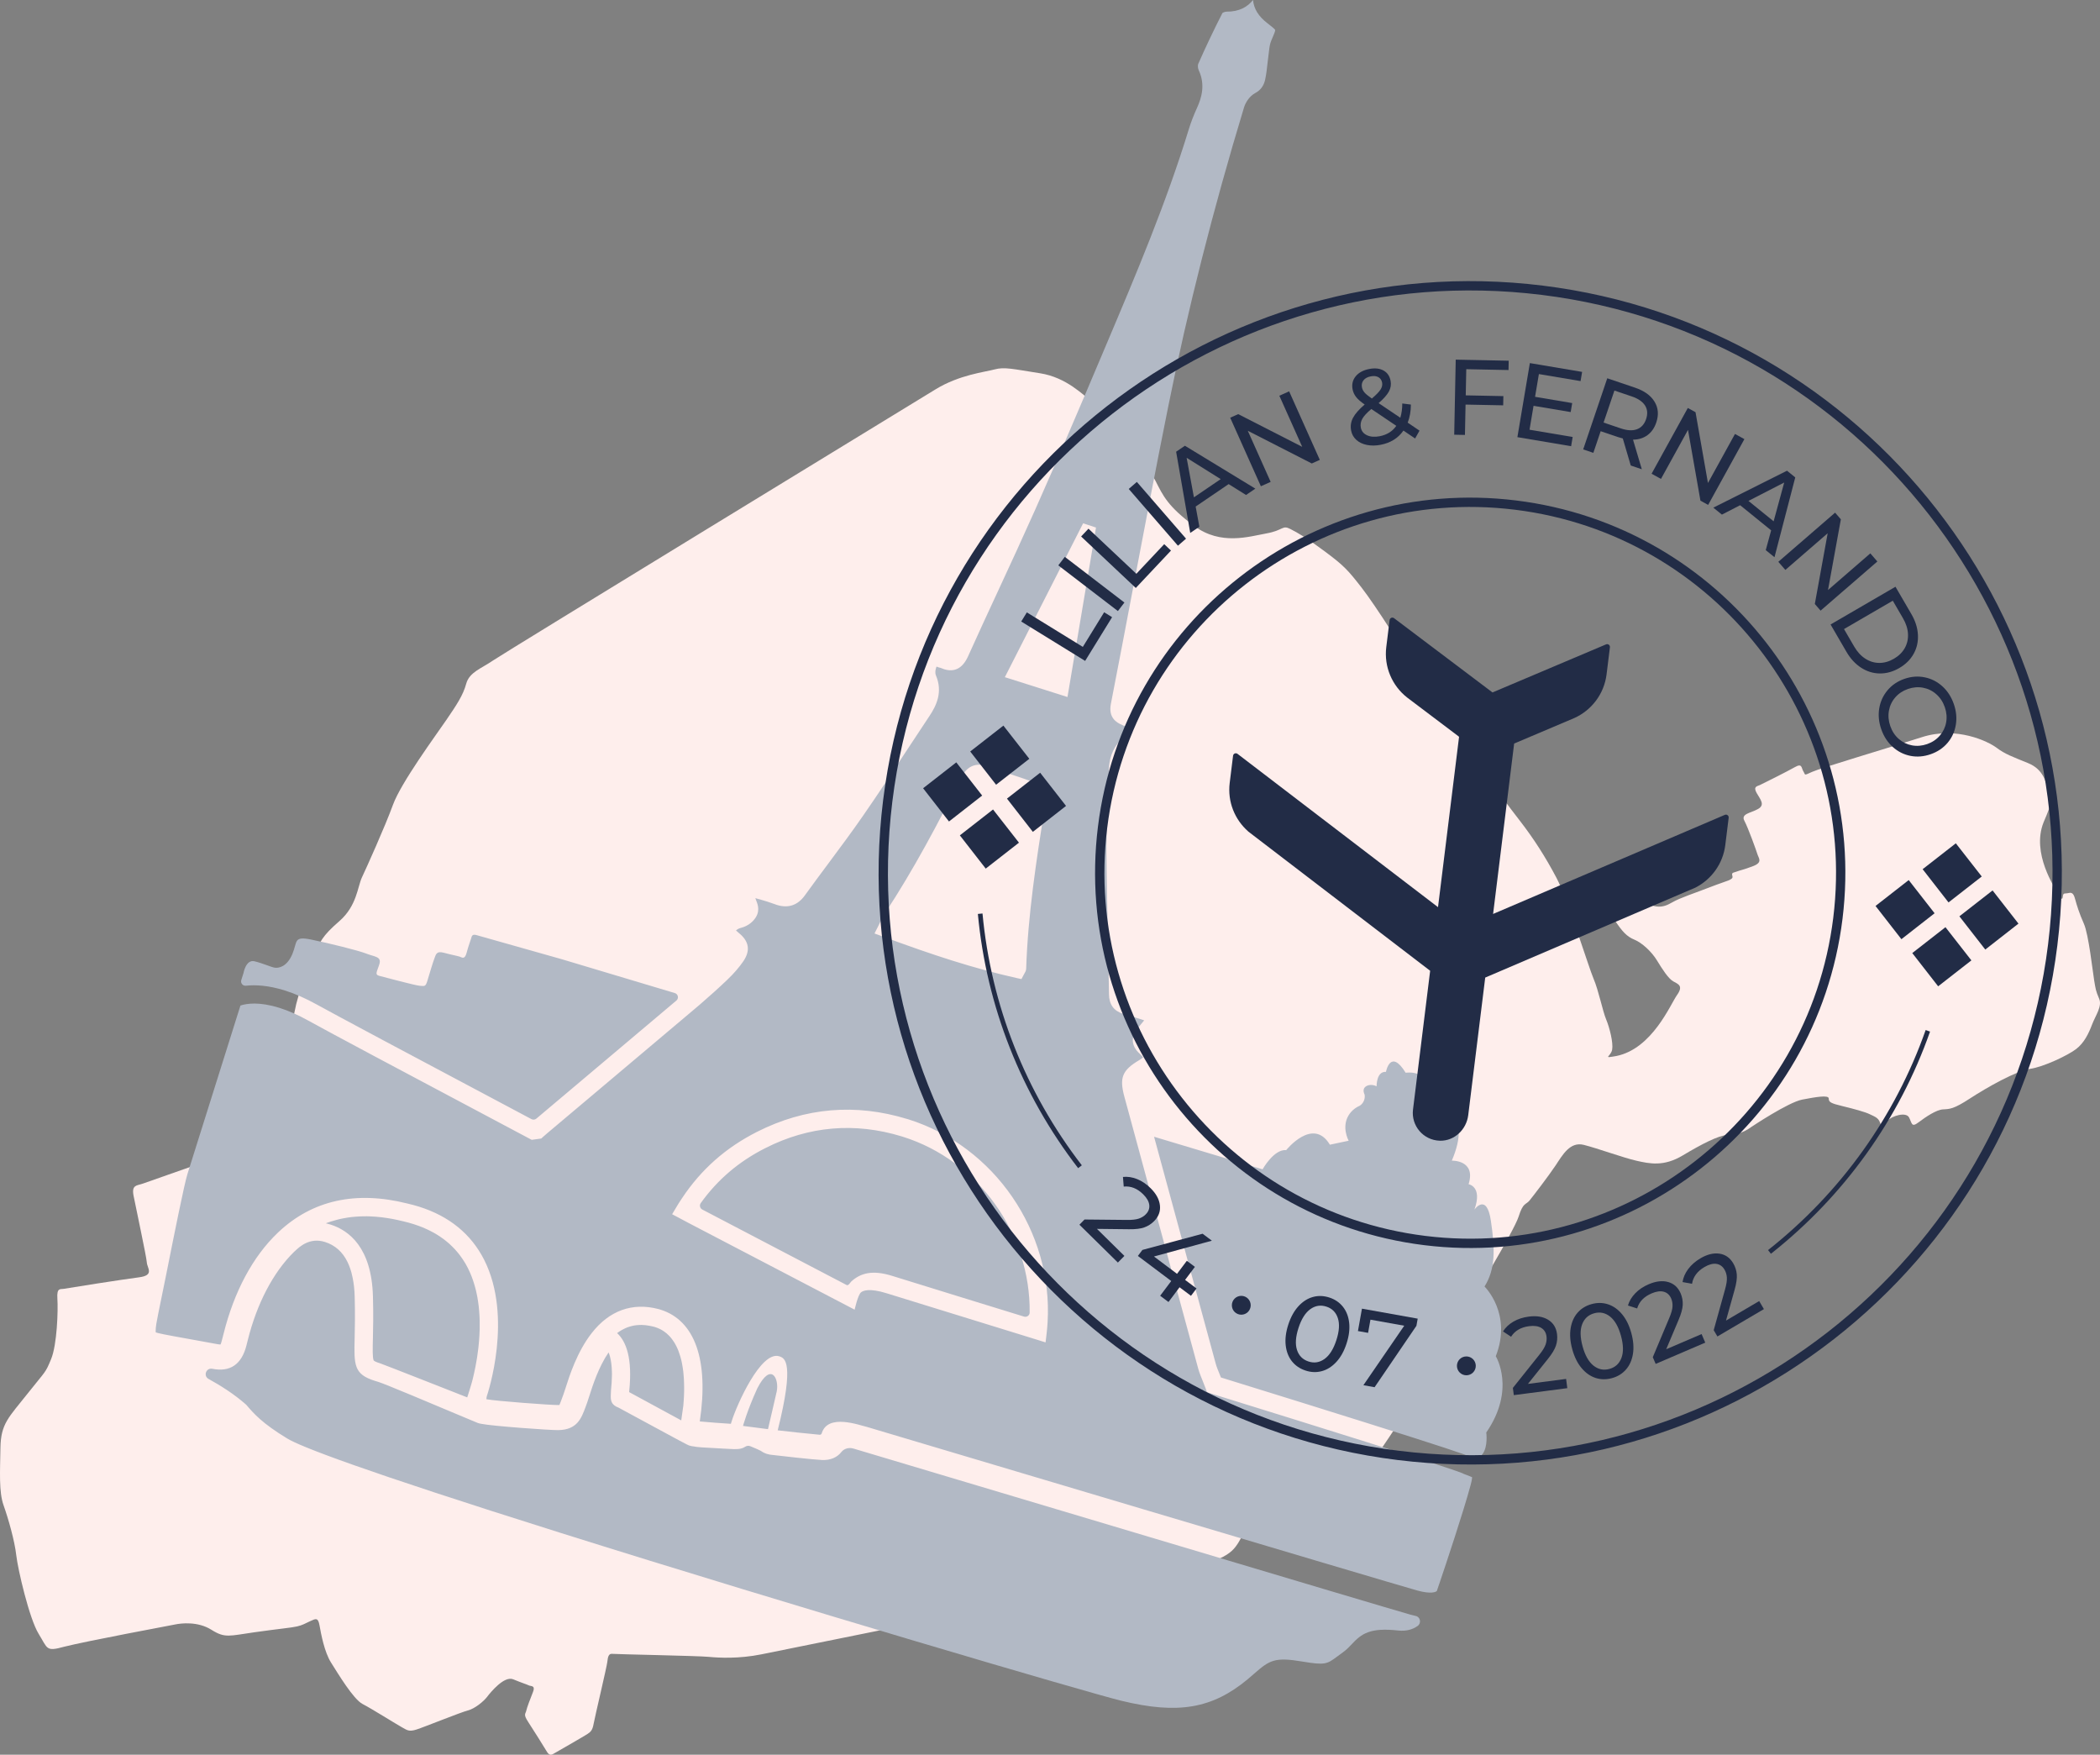 <?xml version="1.0" encoding="UTF-8"?><svg xmlns="http://www.w3.org/2000/svg" viewBox="0 0 1920 1604.12"><rect x="0" y="0" width="1920" height="1604.12" fill="#808080" stroke="none"/><defs><style>.d{fill:#feeeec;}.e{fill:#b2b9c5;}.f{fill:#222c46;}</style></defs><g id="a"/><g id="b"><g id="c"><g><path class="d" d="M1134.98,1405.27c4.1-7.74,9.46-14.86,12.4-21.49,2.94-6.63,5.35-13.4,19.28-11.05,13.93,2.35,20.9,8.24,37.52-.39,16.62-8.63,37.36-18.71,49.38-34.59,12.02-15.88,68.05-102.36,71.77-107.64,3.72-5.28,7.29-10.02,7.81-16.16,.52-6.14,2.26-9.38,6.6-15.92,4.34-6.53,44.59-72.74,48.73-85.9,4.14-13.16,6.56-10.5,9.99-14.71,3.43-4.21,17.57-22.65,23.85-32.09,6.27-9.44,13.08-21.87,25.65-18.75,12.58,3.13,36.48,11.9,48.33,14.54,11.85,2.64,24.77,5.58,42.16-4.84,17.4-10.42,32.33-18.08,40.5-18.72,8.17-.64,14.07-1.32,22.62-7.57,0,0,33.45-22.36,46.17-24.79,12.72-2.43,24.24-4.4,24.25-1,0,3.4,2.05,4.42,12.5,6.95,10.45,2.53,20.82,5.34,24.91,7.38,4.09,2.04,7.83,3.05,9.41,7.5,1.58,4.45,2.36,3.27,6.73-1.42,4.37-4.69,17.11-8.35,19.87-3.12,2.76,5.23,2.05,9.53,8.67,4.52,6.62-5.01,16.27-11.52,22.4-11.86,6.13-.35,9.64-.17,24.68-10.01,15.04-9.84,42.62-25.4,54.82-27.04,12.2-1.64,34.76-12.38,42.19-18.1,7.43-5.72,11.4-14.08,14.61-22.49,3.21-8.41,9.46-16.61,6.41-23.63-3.05-7.01-3.26-9.08-4.55-16.86-1.29-7.78-5.03-41.89-9.36-51.57-4.33-9.68-6.67-17.59-7.75-21.59-1.08-4-2.13-7.54-5.95-6.56-3.82,.97-5.24-.65-5.57,3.44-.34,4.09-2.98,.74-4.93-3.5-1.94-4.24-24.08-36.08-12.65-64.53,8.09-18.99,7.52-19.15,4.76-27.79-2.76-8.64-4.37-20.37-18.99-26.34-14.62-5.98-20.98-8.17-28.69-13.97-7.71-5.8-36.5-19.96-68.35-9.73-31.85,10.23-92.21,28.03-100.33,31.71-8.11,3.68-5.89,2.89-7.96-.3-2.07-3.19-.93-7.99-7.89-4-6.96,3.99-29.67,15.3-31.98,16.38-2.3,1.08-6.36,1.21-2.9,7.26,3.46,6.04,7.9,10.8,1.3,14.58-6.59,3.78-16.02,4.31-12.53,10.83,3.49,6.52,10.8,26.9,11.95,30.62,1.16,3.72,4.96,7.38-4.02,10.82-8.98,3.44-12.17,3.81-15.13,5.02-2.96,1.21-4.79,.56-3.74,4.09,1.05,3.53-4.97,4.07-19.68,9.82-14.71,5.75-27.72,9.8-35.41,14.21-7.69,4.41-17.66,9.25-39.09-11.08-7.89-7.04-7.37-4.07-9.76,2.63-2.38,6.7-9.71,15.65-3.29,25.3,6.43,9.66,10.61,14.37,17.57,17.21,6.96,2.83,15.71,10.86,20.67,18.99,4.96,8.13,10.39,16.58,14.8,19.09,4.41,2.51,9.67,3.94,3.59,12.47-6.08,8.53-22.56,49.1-55.47,55.81-13.46,2.38-5.04,.52-3.9-5.77,1.14-6.29-2.29-20.03-5.49-27.69-3.2-7.65-6.93-26.57-11.44-37.03-4.51-10.46-23.73-72.97-33.94-92.32-10.2-19.35-20.94-36.02-33.5-52.25-12.56-16.22-17.07-22.53-25.86-35.28-8.79-12.75-52.61-72.13-65.3-94.8s-41.15-67.14-53.45-82.91c-12.3-15.78-15.88-19.95-33.45-33.01-17.56-13.06-24.11-16.72-31.71-20.66-7.6-3.95-6.16,1.16-22.01,4.02-15.85,2.86-41.65,11.12-65.83-6.74-24.17-17.87-28.65-27.75-35.4-41.08-6.75-13.33-30.9-38.91-37.8-46.82-6.9-7.9-5.11-6.85-5.4-9.95-.29-3.09-4.96-8.13-13.87-14.88-8.91-6.75-24.24-23.16-48.66-26.96-24.41-3.8-32.49-5.99-41.45-3.52-8.96,2.47-32.22,4.83-54.15,18.29-21.93,13.46-395.3,241.38-405.05,248.16-9.75,6.78-21.08,10.3-23.93,20.83-2.86,10.53-8.59,19.15-18.27,33.3-9.68,14.15-41.34,57.19-48.71,77.43-7.38,20.24-24.36,57.84-28.37,66.36-4.01,8.52-4.62,26.07-20.65,40-16.03,13.93-17.71,18.75-23.18,31.97-5.47,13.22-14.13,31.22-17.83,51.13-3.71,19.91-11.44,35.91-3.47,54.46,7.97,18.56,14.01,31.69,12.84,35.33-1.18,3.64,2.19,14.16-24.92,23.77-27.11,9.61-117.7,41.37-123.12,43.29-5.42,1.92-10.43,.94-8.47,11.08,1.96,10.14,11.81,55.78,12.11,60.95,.29,5.17,7.35,11.79-7.29,13.66-14.64,1.87-65.23,9.81-68.42,10.46-3.19,.64-6.77-1.46-6.05,9.1,.72,10.56-.27,41.95-5.74,55.17-5.47,13.22-4.39,9.93-21.59,31.64-17.2,21.72-24.37,27.31-24.73,49.45-.35,22.14-1.51,40.3,2.88,52.61,4.39,12.31,10.16,32.72,11.58,45.54,1.42,12.82,11.94,58.08,20.45,71.88,8.5,13.8,6.47,16.45,23.37,11.81,20.44-5.19,97.06-19.46,101.84-20.42,4.78-.96,20.22-2.99,32.77,4.93,12.55,7.93,16.21,5.53,39.53,2.25,23.32-3.28,33.53-4.09,38.76-5.31,5.23-1.22,6.89-2.47,12.05-4.83,5.17-2.37,7.17-3.52,8.52,4.01,1.35,7.53,4.37,24.18,10.57,33.96,6.2,9.79,20.33,33.41,28.76,37.77,8.43,4.36,31.13,18.62,35.89,21.23,4.76,2.61,6.35,4.36,13.37,2.12,7.02-2.24,40.47-15.78,46.94-17.42,6.47-1.64,14.51-8.31,17.72-12.53,3.22-4.22,15.61-19.32,23.75-15.98,8.14,3.34,12.83,4.8,14.49,5.63,1.66,.83,6.09-.23,3.68,5.9-2.42,6.13-5.53,14.14-6.17,17.17-.63,3.03-2.93,3.16,1.74,10.27,4.67,7.11,15.18,23.91,16.59,26.36,1.41,2.45,3.04,4.78,6.16,2.99,3.12-1.79,28.56-16.37,31.56-18.39,3-2.01,4.53-3.48,5.57-9.42,1.05-5.94,11.93-51.6,12.47-56.36,.54-4.75,1.17-7.79,4.65-7.41,3.48,.38,78.1,1.78,87.83,2.73,9.73,.94,27.76,1.88,48.49-2.3,20.73-4.17,305.94-62.09,311.33-62.52,5.39-.42,7.78-2.98,8.07,2.19,1.32,9.03,.97,13.08,7.16,10.42,6.19-2.66,60.51-32.01,74.61-33.28,14.1-1.26,23.67-6.8,28.78-11.34,5.11-4.53,8.8-12.56,8.8-12.56Z"/><path class="e" d="M433.47,1255.22c-.42,1.88-.82,3.59-1.19,5.17,.37-1.59,.73-3.31,1.19-5.17Zm184.96-340.57c-29.53,24.97-59.07,49.85-88.62,74.72l-39.42,33.22c-1.25,1.05-3.05,1.23-4.47,.47-114.28-60.64-180.28-95.87-196.2-104.72-10.05-5.56-19.82-9.91-29.17-12.85-15.35-4.83-27.3-5.31-35.76-4.39-2.84,.29-5.05-2.42-4.19-5.16l2.04-6.48s2.16-12.56,10.01-10.7c7.85,1.86,15.17,5.38,18.65,5.87,3.48,.48,11.07-.76,15.98-12.45,4.88-11.75,.97-16.56,17.4-13.23,16.42,3.37,42.7,9.85,50.21,12.78,7.5,2.97,13.95,2.6,12.05,9.34-1.94,6.73-4.8,9.85-.18,11,4.66,1.16,33.16,8.9,37.33,9.12,4.13,.21,5,1.05,6.77-4.99,1.82-6.07,5-16.73,6.27-19.92,1.32-3.21,1.5-7.26,8.62-5.33,7.13,1.94,11.98,2.76,14.36,3.51,2.35,.74,4.72,3.19,6.54-3.58,1.82-6.77,3.43-10.76,4.03-12.8,.63-1.99,.76-4.35,4.76-3.31,3.99,1.08,74.45,21.02,78.01,22.05,.93,.25,42.22,12.63,103.55,31,2.99,.9,3.83,4.79,1.43,6.83Zm317.8,288.92c-22.82-7.05-43.69-13.48-61.42-18.93-30.43-9.4-51.82-16-58.82-18.2-18.37-5.78-29.04-2.63-37.52,4.88-.96,.83-2.7,4.29-4.35,3.42l-132.03-69.04c-2.14-1.11-2.81-3.86-1.44-5.83,15.43-21.54,34.88-38.1,59.09-50.32,39.88-20.23,81.9-23.79,124.87-10.66l.95,.3c69.26,21.79,116.66,88.92,115.85,160.68,0,2.66-2.64,4.5-5.18,3.7Zm422.64,105.98c27.32-39.6,8.7-69.75,8.7-69.75,15.28-38.98-10.28-63.71-10.28-63.71,10.05-16.11,9.67-33.93,5.82-60.04-3.84-26.12-15.06-10.33-15.06-10.33,7.64-21.1-5.34-23.18-5.34-23.18,7.02-22.31-15.34-21.52-15.34-21.52,19-44.41-10.64-48.53-10.64-48.53-.27-11.93-13.96-9.81-13.96-9.81,6.77-25.97-17.59-22.01-17.59-22.01-13.98-22.66-18.01-.82-18.01-.82-8.86-.6-8.56,13.17-8.56,13.17-5.05-2.42-10.02-.92-11.45,1.95-1.12,2.31,.16,5.03,.49,5.66,.12,.87,.46,3.25-.76,5.88-1.1,2.54-3.01,3.86-3.76,4.32-2.13,.95-7.19,3.55-10.43,9.26-5.99,10.57-.08,21.91,.37,22.71l-17.18,3.64c-15.41-25.74-39.91,4.92-39.91,4.92-11.37-.95-21.61,17.58-21.61,17.58,0,0-39.65-11.9-99.22-29.77l18.8,69.14c12.5,46.1,25,92.2,37.56,138.27,.88,3.16,2.26,6.43,3.66,9.89,.37,.9,.78,1.82,1.1,2.75,52.84,16.36,97.01,30.13,131.33,40.92,71.99,22.65,90.93,29.07,96.86,31.67,3.78,1.66,8.36,.86,10.88-2.41,5.33-6.92,3.53-19.86,3.53-19.86Zm-927.99-44c.24-.76,.46-1.6,.71-2.53,.21-.81,.45-1.7,.69-2.62,.37-1.59,.77-3.3,1.19-5.17,.41-1.71,.8-3.51,1.15-5.45,.28-1.44,.54-2.98,.82-4.55,.54-2.84,1.01-5.84,1.4-9.04,.22-1.55,.41-3.1,.61-4.7,.01-.04,.03-.08,0-.13,.17-1.65,.35-3.34,.49-5.04,.14-1.7,.25-3.42,.36-5.17,.12-1.76,.19-3.52,.23-5.3,.02-.21,.05-.42,.03-.65,.05-2.65,.07-5.35,0-8.08-.02-1.45-.08-2.95-.18-4.43-.1-1.48-.21-2.95-.31-4.42-.14-1.49-.29-2.97-.43-4.46-.15-1.32-.32-2.59-.53-3.88-.2-1.46-.4-2.88-.69-4.33-.17-.84-.31-1.67-.52-2.52-.48-2.38-1.03-4.78-1.73-7.14-.24-.91-.49-1.77-.78-2.65,.01-.04,0-.13-.07-.2-.24-.91-.53-1.78-.86-2.67-.75-2.2-1.59-4.39-2.52-6.56-.69-1.57-1.41-3.15-2.19-4.71-.72-1.45-1.51-2.84-2.3-4.22-.16-.31-.38-.6-.56-.87-.61-.98-1.22-1.96-1.84-2.9-.76-1.2-1.58-2.33-2.42-3.43-.49-.68-.98-1.31-1.52-1.96-.5-.64-1-1.28-1.56-1.85-.47-.59-.96-1.13-1.48-1.69-.03-.05-.07-.06-.09-.12-.68-.74-1.41-1.49-2.15-2.21-.93-.95-1.86-1.85-2.85-2.73-.13-.13-.24-.21-.37-.34-.86-.75-1.75-1.51-2.66-2.24-1.74-1.42-3.58-2.79-5.5-4.05-.65-.42-1.23-.82-1.88-1.25-.88-.54-1.76-1.08-2.64-1.62-.52-.29-1.08-.6-1.6-.9-.11-.08-.19-.1-.31-.14-.77-.46-1.57-.84-2.36-1.26-1.01-.54-2.1-1.1-3.18-1.57-1.29-.62-2.6-1.17-3.96-1.73-1.2-.51-2.4-.97-3.62-1.4-1.53-.57-3.1-1.11-4.73-1.62-2.94-.93-6.04-1.77-9.42-2.57-1.73-.46-3.45-.82-5.17-1.19-1.63-.38-3.23-.71-4.84-1-1.61-.29-3.19-.57-4.77-.8-1.57-.28-3.17-.47-4.73-.66-.41-.09-.83-.13-1.27-.14-1.6-.2-3.17-.34-4.75-.45-1.7-.14-3.38-.23-5.07-.28-1.81-.09-3.55-.11-5.31-.05-.75,.03-1.49,.01-2.24,.04-.74-.01-1.49,.01-2.21,.09-1.05,.02-2.08,.09-3.12,.2-2.45,.15-4.82,.45-7.2,.79-1.6,.24-3.18,.53-4.72,.83-1.95,.35-3.84,.8-5.75,1.34-1.9,.49-3.78,1.04-5.63,1.64-.97,.31-1.95,.65-2.9,1.01-.38,.1-.73,.25-1.14,.43,1.43,.32,2.75,.69,4.19,1.14,17.06,5.37,37.69,21.17,38.86,65.8,.46,16.44,.19,28.99-.03,38.14-.24,9.67-.43,17.34,.62,20.12,.29,.75,2.39,1.71,6.21,2.91,2.94,.93,70.95,27.71,79.4,31.04,.28-.87,3.05-9.38,3.71-11.89Zm193.84,19.86c.14-1.7,.29-3.41,.4-5.16,.18-2.65,.32-5.45,.37-8.27,.02-1.44,.03-2.87,0-4.32,0-1.23-.02-2.45-.08-3.65-.02-1.19-.08-2.38-.14-3.58,.01-.04-.01-.09-.01-.09-.06-1.07-.16-2.15-.25-3.23-.06-1.07-.19-2.16-.29-3.24-.15-1.05-.29-2.14-.44-3.2-.15-1.05-.34-2.12-.53-3.18-.12-.6-.22-1.25-.36-1.91-.16-.75-.32-1.5-.49-2.21-.18-.67-.35-1.38-.54-2.05-.16-.62-.35-1.25-.52-1.82-.91-3.08-2.03-6.06-3.43-8.81-.29-.61-.59-1.19-.9-1.72-.39-.69-.76-1.33-1.17-1.98-.39-.69-.81-1.3-1.28-1.89-.42-.61-.85-1.19-1.29-1.72-.01-.09-.08-.16-.15-.22-.22-.29-.47-.59-.74-.84-.03-.05-.05-.1-.09-.12-.35-.42-.67-.78-1.05-1.12-1.44-1.54-3.03-2.88-4.8-4.05-.28-.22-.57-.4-.87-.58-.51-.33-1.03-.63-1.58-.94-.37-.2-.74-.41-1.13-.57-1.4-.7-2.87-1.3-4.42-1.78-.4-.13-.83-.26-1.17-.32-.53-.12-1.05-.29-1.55-.36-.32-.1-.69-.17-1.02-.23-.57-.14-1.15-.23-1.73-.33-.58-.1-1.12-.18-1.71-.27-1.12-.18-2.22-.31-3.3-.34-.73-.05-1.45-.11-2.15-.11-.04-.01-.08-.03-.13,0-.7,0-1.45,.02-2.12,.08-.75,.03-1.46,.06-2.15,.15-.72,.08-1.41,.17-2.1,.3-.7,.13-1.39,.26-2.06,.44-.7,.13-1.37,.31-2.01,.55-1.34,.37-2.67,.86-3.96,1.47-.65,.27-1.28,.6-1.91,.93-.67,.31-1.31,.68-1.91,1.06-1.11,.61-2.11,1.3-3.14,2.07-.17,.12-.39,.27-.57,.43,8.14,7.46,14.24,22.79,11.02,53.32,.02,.22,0,.4-.02,.61l47.62,25.85c.17-1.52,1.67-11.39,1.84-13.04Zm85.45-13.49c2.32-11.75-5.25-27.26-17.78-2.73-9.41,20.64-13.05,34.33-13.05,34.33l22.83,2.95s7.71-32.94,8-34.56Zm-36.22,32.43h-.04m615.67,171.71c-21.98-6.11-445.28-132.81-509.28-151.85-4.01-1.19-8.51-.09-11.08,3.21-3.8,4.88-9.89,7.53-17.48,7.27-6.83-.23-41.7-4.12-45.89-4.69-1.15-.1-2.83-.32-4.74-.92-2.07-.65-3.98-1.65-5.5-2.78-1.01-.61-4.99-2.33-9.59-4.23-1.55-.64-3.32-.43-4.72,.5-3.85,2.58-8.82,2.29-14.03,1.99-1.23-.12-3.6-.22-6.49-.34-19.18-.97-23.62-1.31-26.27-1.93-1.11-.09-2.62-.3-4.36-.85-1.27-.4-4.64-2.07-54.72-29.27-5-2.71-8.62-4.68-9.74-5.29-7.19-2.7-7.52-6.78-7.19-12.71,.01-.87,.07-1.9,.14-3.1l.02-.48c.47-4.4,.74-8.59,.8-12.55,.02-.61,.03-1.21,.03-2.18,.03-.78-.01-1.49-.05-2.33-.13-5.15-.72-9.66-1.79-13.63-.12-.6-.35-1.11-.54-1.74-.2-.63-.43-1.27-.69-1.83-9.15,13.38-14.53,30.21-17.52,39.58-.85,2.7-1.54,4.89-2.09,6.38l-1.25,3.41c-4.02,10.97-7.84,21.31-25.04,21.66-7.55,.11-60.28-3.67-70.34-5.74-1.12-.18-2.18-.43-3.18-.74-.68-.21-2.14-.85-19-7.94-22.92-9.66-65.59-27.63-71.99-29.64-1.17-.32-2.24-.66-3.27-.99-19.28-6.07-19.1-14.44-18.48-39.33,.2-8.98,.48-21.26,.04-37.35-.15-6.34-.77-12.13-1.82-17.26-.31-1.67-.69-3.23-1.06-4.7-.39-1.52-.89-2.99-1.35-4.31-.68-2.01-1.44-3.9-2.3-5.62-4.5-9.32-11.47-15.49-20.69-18.39-13.9-4.37-23.22,4.36-27.27,8.2l-1.1,1.01c-18.88,18.49-33.85,47.16-42.14,80.47-.16,.78-.69,2.89-1.04,4.13l-.17,.69c-4.38,17.41-14.87,24.64-31.17,21.44l-.11-.02c-5.6-1.08-8.4,6.53-3.4,9.28,11.05,6.08,23.42,13.87,34.19,23.38,.2,.18,.39,.37,.56,.57,6.64,7.8,14.34,16.65,37.23,30.54,11.96,7.26,64.93,28.07,249.5,86.14,212.01,66.7,482.57,146.17,513.06,153.58,51.79,12.62,83.1,7.26,115.51-19.64,2.3-1.9,4.3-3.67,6.06-5.22,13.98-12.21,18.65-15.24,44.04-10.96,20.84,3.5,22.49,2.27,31.79-4.64,1.51-1.19,3.21-2.44,5.17-3.79,3.39-2.43,5.87-5.06,8.24-7.59,8.75-9.35,16.42-15.24,42.35-12.37,6.87,.72,12.71-.61,17.71-4.14,3.68-2.59,2.61-8.23-1.78-9.18-1.54-.33-3.12-.72-4.73-1.16Zm26.3-28.17l-2.17,6.48c-.84,1-5.38,3.07-17.96-.41-23.51-6.52-486.92-144.7-502.62-149.38-7.57-1.76-36.35-12.68-41.84,5.71-.23,.8-.98,1.37-1.81,1.3-9.05-.76-31.66-3.23-38.43-4.04,15.66-62.41,6.34-65.87,1.85-67.54l-.44-.14c-16.94-5.33-38.95,44.9-43.35,58.9-.37,1.02-.63,1.99-.89,2.82-6.9-.42-21.26-1.45-28.42-2.17,8.38-55.96-4.36-92.26-35.85-102.17-.6-.19-1.23-.39-1.84-.54-23.97-6.32-45.13,1.36-61.22,22.08-13.26,17.02-20.14,38.59-23.82,50.14-.71,2.27-1.29,4.1-1.77,5.34l-1.26,3.45c-1,2.75-1.95,5.37-2.58,6.66-.49,.02-1.05,.02-1.37,.05-6.45,.07-56.8-3.62-65.36-5.31-.03-.75,.11-1.89,.34-2.73,.93-2.68,24.14-72.28-2.43-124.78-11.92-23.5-31.91-39.84-59.46-48.51-3.42-1.08-7.05-2.04-10.71-2.89-47.05-11.83-86.72-3.12-117.78,26.04l-.69,.66c-22.83,21.74-39.99,53.79-49.67,92.74-.17,.69-.3,1.22-.4,1.54-.27,1.01-.55,2.01-.77,2.99-.47,1.77-1.06,4.21-1.59,4.92-.16-.05-1.05,.02-2.91-.35-3.41-.68-9.99-1.87-17.48-3.18-13.4-2.42-33.64-6-36.74-6.97-.52-.16-2.04-.6-2.04-.6-.06-.63-.11-1.74,.04-3.61l.02-.48c.09-.85,.21-1.77,.35-2.77l.12-.93c.39-2.37,.9-5.22,1.6-8.54,1.56-7.33,4.3-21.02,7.51-36.92,6.89-34.54,16.33-81.91,19.32-91.41l48.48-154.12c5.57-1.87,17.19-3.68,35.72,2.15,8.27,2.6,17.02,6.45,26.06,11.48,16.06,8.94,81.76,44.03,195.23,104.2l9.29,4.93,8.72-1.19,1.41-1.3c1.47-1.33,2.83-2.47,4.21-3.66l38.76-32.64c32.03-26.94,64.03-53.92,95.98-80.92l4.77-4.05c9.06-7.81,17.22-15.16,24.9-22.49,5.98-5.68,10.93-11.42,14.82-17.1,6.6-9.85,5.15-18.31-4.39-25.9-1.22-.99-1.97-1.67-2.4-2.11,.95-.93,2.58-1.94,4.04-2.27,4.74-1.17,8.85-3.55,11.87-6.89,6.83-7.55,4.09-14.4,2.62-18.05-.34-.85-.69-1.7-.84-2.32l.33,.06c3.58,.99,7.19,2,10.73,3.11,2.15,.68,4.28,1.39,6.39,2.19,.74,.28,1.49,.55,2.2,.78,10.5,3.3,19.12,.33,25.65-8.75,7.29-10.12,14.86-20.28,22.19-30.12,10.38-13.95,21.13-28.4,31.23-43.01,13.41-19.29,26.52-39.29,39.2-58.63,7.12-10.83,14.24-21.65,21.44-32.45,6.07-9.15,12.21-21.59,5.76-36.77-.59-1.32-.69-3.36-.35-5.14,.35-1.68,.67-2.54,.89-2.95,.17,.01,.33,.06,.57,.14,.24,.08,1.05,.42,1.05,.42l.64,.2c.4,.13,.85,.22,1.3,.32h.04c1.27,.54,2.28,.95,3.28,1.26,9.66,3.04,17.03-.94,21.91-11.72,9.17-20.41,18.77-41.07,28.03-61.05,11.03-23.8,22.39-48.41,33.25-72.78,21.45-48.18,42-96.42,60.99-141.36l4.63-10.95c26.83-63.35,54.53-128.88,75.06-196.09,1.89-6.14,4.36-12.48,7.53-19.48,3.98-8.89,7.68-20.79,1.41-34.21-.82-1.7-.92-4.57-.46-5.61,7.02-15.93,14.49-31.62,22.2-46.68,.73-.51,2.59-1.15,3.65-1.17,11.89,.11,19.38-4.52,24.29-10.67,.69,8.08,5.05,15.05,13.26,21.34,2.46,1.91,6.58,5.04,7.03,6.14,.08,.99-1.59,4.92-3.23,8.73l-.32,.73c-1.38,3.28-1.79,6.65-2.12,9.65-.08,.81-.18,1.56-.29,2.31-.39,2.76-.7,5.55-1.01,8.34-.57,5.41-1.17,10.51-2.22,15.51-1.3,5.8-4.2,9.73-9.19,12.4-5.1,2.72-8.74,8.48-10.12,12.99-28.19,92.94-51.52,184.88-69.26,273.21-11.14,55.27-21.81,111.56-32.16,165.98-6.73,35.42-13.46,70.84-20.36,106.25-2.33,12.42,4.93,16.97,10.58,19.28,5.1,2.13,7.12,3.47,7.87,4.14-.54,.88-2.02,2.82-6.25,6.38-8.71,7.4-13.38,17.11-13.94,28.91-1.32,27.11-2.38,51.6-2.27,76.67,.17,25.01,.71,50.39,1.26,74.9,.39,18.34,.78,36.69,1.04,55.04,.12,9.34,4.34,15.22,12.93,17.92l.97,.26c3.4,.98,6.76,1.99,10.26,3.1,2.62,.83,5.29,1.66,8.02,2.57-2.13,2.61-3.91,4.8-5.73,6.98-6.77,7.92-6.19,16.49,1.64,23.54,1.83,1.67,2.68,2.72,3.11,3.3-.56,.52-1.62,1.41-3.88,2.76-15.23,9.1-17.95,15.94-13.25,33.24,3.16,11.61,6.31,23.13,9.44,34.74l21.12,77.87c12.28,45.29,24.59,90.59,36.92,135.85,.52,1.96,1.23,4.01,2.19,6.5,.69,1.83,1.43,3.64,2.2,5.5,.91,2.25,1.82,4.5,2.63,6.77l1.04,2.95,15.4,4.8c45.31,14.04,88.77,27.58,124.95,38.96,73.68,23.18,90.49,29.04,93.6,30.41l.27,.26,3.2,1.22c1.91,.73,4.06,1.54,4.99,2.05,0,.83-.23,2.81-1.47,7.45-6.66,24.65-22.22,71.18-28.58,90.03Zm-397.15-828.85l57.26,18.14,26.06-154.92-11.76-3.87-71.56,140.65Zm-119.2,234.3l6.62,2.43c25.09,9.29,45.42,16.34,64.02,22.2,21.15,6.65,40.44,11.89,59.06,16.04l4.66,1.03,2.25-4.23c.47-.94,.75-1.42,.93-1.72,.36-.59,.94-1.58,1.09-3.06l.05-.42c1.59-49.23,9.29-98.71,16.8-146.6l1.27-8.34c.79-5.3-3.42-12.61-8.35-14.56-8.08-3.07-16.26-5.81-24.14-8.42-6.64-2.22-13.51-4.56-20.14-6.95-.5-.2-1.02-.37-1.5-.52-15.51-4.88-21.54,7.08-23.52,11-20.45,40.41-43.01,83.39-69.68,123.85-1.56,2.31-2.66,4.71-4.01,7.48-.65,1.37-1.34,2.86-2.22,4.55l-3.19,6.25Zm156.42,373.83l.89-7.54c.47-3.87,.77-7.45,.96-10.97,4.94-82.65-48.56-160.66-127.25-185.41l-1.05-.29c-47.23-14.46-93.44-10.52-137.3,11.69-28.64,14.5-51.08,34.31-68.58,60.62-1.85,2.69-3.75,5.68-5.75,9.11l-3.35,5.63,5.81,3.05c3.11,1.63,6.15,3.24,9.21,4.91l151.84,79.26s2.95-13.35,5.77-15.78c1.69-1.48,7.38-4.28,23.84,.9,6.56,2.06,25.96,8.04,53.61,16.56l74.84,23.11c3.07,.92,6.18,1.9,9.32,2.89l7.2,2.26Z"/><g><path class="f" d="M1302.15,1138.28c-187.69-23.19-321.52-194.75-298.33-382.44,23.19-187.69,194.75-321.51,382.44-298.32,187.69,23.19,321.51,194.75,298.32,382.44-23.19,187.69-194.75,321.51-382.44,298.32Zm83.07-672.3c-183.02-22.61-350.32,107.89-372.93,290.91-22.61,183.02,107.89,350.32,290.91,372.93,183.02,22.61,350.32-107.89,372.93-290.91,22.61-183.02-107.89-350.32-290.91-372.93Z"/><path class="f" d="M1277.88,1334.7c-295.99-36.57-507.05-307.13-470.47-603.13,36.57-295.99,307.13-507.04,603.13-470.47,295.99,36.57,507.04,307.13,470.47,603.12-36.57,295.99-307.13,507.05-603.12,470.47Zm131.61-1065.13c-291.33-36-557.62,171.73-593.62,463.05-36,291.33,171.73,557.62,463.06,593.62,291.32,36,557.62-171.73,593.61-463.06,36-291.32-171.73-557.62-463.05-593.61Z"/><path class="f" d="M1576.99,744.9c1.8-.76,3.75,.71,3.51,2.65l-3.08,24.89c-2.13,17.27-12.73,31.45-27.14,38.87-.06,.04-.16,.08-.22,.13l-192.14,82.22-15.54,125.79c-1.62,13.15-12.68,23.71-25.92,23.35-15.19-.41-26.38-13.76-24.57-28.47l15.68-126.89-166.22-127.23c-.09-.06-.14-.12-.23-.23-12.12-10.7-18.95-26.98-16.82-44.25l3.08-24.89c.24-1.94,2.49-2.89,4.05-1.71l183.33,140.16,19.25-155.79s-47-35.41-47.6-35.94c-13.46-10.61-21.2-27.82-18.95-46.05l3.05-24.69c.24-1.94,2.49-2.89,4.05-1.71l90.02,67.9,103.84-43.95c1.8-.76,3.75,.71,3.51,2.65l-3.05,24.69c-2.25,18.23-13.95,33.04-29.59,40.05-.71,.37-54.92,23.27-54.92,23.27l-19.25,155.79,211.89-90.6Z"/><path class="f" d="M931.62,770.34l-30.38,23.7-23.66-30.38,30.34-23.66,23.7,30.34Zm-14.23-107.02l-30.34,23.66,23.66,30.38,30.38-23.7-23.7-30.34Zm33.6,43.08l-30.33,23.66,23.66,30.38,30.34-23.71-23.66-30.33Zm-76.68-9.47l-30.33,23.66,23.66,30.38,30.34-23.71-23.66-30.33Z"/><g><path class="f" d="M1028.04,1148.1l-5.98,6.08-35.16-34.6,4.67-4.76,38.85,.39c4.71,.05,8.33-.36,10.84-1.23,2.51-.87,4.62-2.17,6.31-3.9,2.52-2.56,3.58-5.43,3.19-8.62-.39-3.19-2.27-6.44-5.62-9.74-5.41-5.32-11.32-7.65-17.74-7l-.7-8.81c4.21-.44,8.5,.2,12.88,1.94,4.38,1.75,8.48,4.5,12.31,8.26,5.12,5.05,7.99,10.29,8.61,15.72,.62,5.42-1.13,10.23-5.26,14.43-2.57,2.61-5.56,4.52-8.98,5.76-3.41,1.23-8.14,1.8-14.2,1.7l-29.13-.33,25.08,24.7Z"/><path class="f" d="M1088.89,1184.59l-10.43-7.83-10.13,13.48-7.61-5.71,10.13-13.48-30.5-22.92,4.13-5.49,55.05-14.81,8.47,6.36-52.93,14.45,21.08,15.85,8.96-11.92,7.37,5.54-8.96,11.92,10.43,7.83-5.06,6.74Z"/><path class="f" d="M1181.21,1244.48c-3.15-3.96-5.05-8.82-5.71-14.61-.66-5.78,.14-12.13,2.38-19.02,2.25-6.9,5.35-12.49,9.29-16.78,3.95-4.29,8.35-7.09,13.23-8.43,4.87-1.34,9.89-1.16,15.04,.52,5.1,1.66,9.22,4.47,12.37,8.42,3.14,3.95,5.05,8.82,5.71,14.6,.65,5.79-.14,12.13-2.39,19.03-2.25,6.9-5.34,12.49-9.29,16.78-3.94,4.28-8.34,7.09-13.22,8.43-4.87,1.33-9.85,1.17-14.95-.5-5.16-1.69-9.31-4.5-12.46-8.45Zm29.8-2.19c4.54-3.27,8.14-8.97,10.79-17.11,2.66-8.15,3.12-14.87,1.38-20.19-1.74-5.31-5.22-8.82-10.44-10.52-5.28-1.73-10.19-.96-14.74,2.31-4.53,3.27-8.13,8.97-10.79,17.11-2.66,8.15-3.11,14.87-1.38,20.19,1.74,5.31,5.25,8.83,10.54,10.55,5.23,1.7,10.1,.92,14.64-2.34Z"/><path class="f" d="M1296.18,1205.45l-1.17,6.56-38.24,56.12-10.24-1.83,37.34-54.39-30.89-5.53-2.16,12.07-9.27-1.66,3.67-20.47,50.97,9.13Z"/><path class="f" d="M1431.87,1260.54l1.1,8.46-48.91,6.38-.87-6.61,24.23-30.35c2.95-3.68,4.85-6.79,5.71-9.31,.86-2.51,1.13-4.97,.82-7.38-.47-3.57-2.07-6.17-4.82-7.82-2.76-1.66-6.47-2.18-11.13-1.57-7.52,.98-13.01,4.2-16.44,9.66l-7.36-4.87c2.23-3.59,5.38-6.57,9.46-8.95,4.07-2.38,8.77-3.91,14.09-4.6,7.13-.93,13.02,.03,17.69,2.88,4.66,2.86,7.36,7.2,8.12,13.04,.47,3.63,.15,7.17-.99,10.61-1.13,3.44-3.6,7.53-7.4,12.24l-18.19,22.75,34.91-4.56Z"/><path class="f" d="M1458.77,1259.64c-4.8-1.57-9.07-4.58-12.8-9.05-3.74-4.46-6.56-10.2-8.48-17.2-1.91-6.99-2.41-13.37-1.48-19.11,.94-5.75,3.07-10.52,6.4-14.31,3.33-3.79,7.61-6.41,12.85-7.84,5.17-1.42,10.15-1.35,14.95,.22,4.81,1.57,9.08,4.58,12.8,9.05,3.74,4.46,6.56,10.2,8.48,17.19,1.92,7,2.41,13.38,1.48,19.12-.94,5.75-3.06,10.52-6.4,14.31-3.33,3.79-7.58,6.4-12.75,7.81-5.24,1.44-10.26,1.38-15.06-.19Zm23.68-18.24c1.99-5.23,1.86-11.96-.41-20.22-2.26-8.26-5.59-14.13-9.96-17.61-4.38-3.48-9.22-4.49-14.51-3.03-5.36,1.47-9.04,4.82-11.03,10.04-2,5.22-1.86,11.96,.4,20.22,2.27,8.26,5.59,14.13,9.97,17.6,4.38,3.48,9.25,4.48,14.61,3.01,5.29-1.45,8.93-4.79,10.93-10.01Z"/><path class="f" d="M1555.73,1219.54l3.36,7.84-45.34,19.44-2.63-6.13,15.06-35.8c1.84-4.35,2.83-7.84,2.97-10.5,.14-2.66-.26-5.1-1.21-7.32-1.42-3.31-3.68-5.37-6.78-6.22-3.1-.84-6.81-.34-11.14,1.52-6.97,2.99-11.37,7.57-13.2,13.77l-8.41-2.69c1.17-4.06,3.4-7.79,6.68-11.18,3.27-3.4,7.37-6.15,12.3-8.26,6.61-2.83,12.55-3.51,17.81-2.03,5.25,1.48,9.05,4.93,11.37,10.33,1.44,3.37,2.08,6.86,1.93,10.48-.15,3.62-1.42,8.22-3.79,13.8l-11.33,26.84,32.36-13.88Z"/><path class="f" d="M1608.39,1189.37l4.33,7.36-42.52,25.01-3.38-5.75,10.41-37.41c1.27-4.54,1.81-8.14,1.62-10.79-.19-2.65-.91-5.02-2.13-7.11-1.82-3.1-4.32-4.86-7.51-5.31-3.18-.44-6.8,.53-10.85,2.91-6.54,3.85-10.33,8.95-11.36,15.32l-8.68-1.6c.65-4.17,2.39-8.15,5.21-11.94,2.82-3.78,6.54-7.03,11.16-9.75,6.2-3.65,12-5.06,17.41-4.26,5.4,.8,9.59,3.74,12.58,8.81,1.85,3.16,2.93,6.54,3.24,10.15,.31,3.61-.37,8.34-2.02,14.16l-7.85,28.06,30.34-17.85Z"/></g><g><path class="f" d="M933.69,568.18l5.14-8.35,51.18,31.53,19.49-31.65,7.27,4.48-24.64,39.99-58.44-36.01Z"/><path class="f" d="M967.59,516.83l5.96-7.78,54.49,41.77-5.96,7.78-54.49-41.77Z"/><path class="f" d="M988.45,490.45l6.72-7.14,43.77,41.21,25.48-27.06,6.21,5.84-32.2,34.2-49.98-47.06Z"/><path class="f" d="M1032,446.98l7.41-6.42,44.97,51.87-7.41,6.43-44.97-51.87Z"/><path class="f" d="M1123.33,442.55l-30.16,20.52,3.4,18.44-8.35,5.68-12.9-74.25,8.03-5.46,64.4,39.22-8.52,5.79-15.9-9.94Zm-7.25-4.56l-31.16-19.49,6.67,36.14,24.49-16.66Z"/><path class="f" d="M1178.64,357.75l28.04,62.66-7.34,3.28-58.51-29.9,20.91,46.73-8.95,4-28.04-62.66,7.34-3.28,58.51,29.9-20.91-46.72,8.95-4.01Z"/><path class="f" d="M1293.83,400.86l-10.68-7.24c-4.86,6.93-11.81,11.26-20.86,13-4.5,.87-8.69,.9-12.57,.12-3.88-.79-7.08-2.31-9.62-4.59-2.53-2.28-4.13-5.12-4.78-8.52-.79-4.11-.22-7.99,1.7-11.66,1.93-3.66,5.49-7.73,10.69-12.19-3.52-2.38-6.12-4.65-7.8-6.79-1.68-2.15-2.77-4.5-3.26-7.07-.88-4.56,.07-8.54,2.85-11.93,2.78-3.4,6.92-5.63,12.45-6.69,5.13-.99,9.45-.52,12.95,1.4,3.5,1.92,5.67,5.07,6.5,9.43,.65,3.4,.13,6.67-1.56,9.79-1.7,3.13-4.83,6.66-9.4,10.6l19.84,13.36c1.23-4.03,1.82-8.37,1.79-13.03l7.88,.98c-.02,6.13-.99,11.64-2.91,16.54l10.79,7.31-4.02,7.16Zm-47.22-53.19c-1.41,1.83-1.88,3.97-1.41,6.41,.33,1.73,1.12,3.31,2.36,4.74,1.23,1.43,3.47,3.26,6.7,5.5,3.95-3.36,6.6-6.09,7.96-8.22,1.36-2.12,1.83-4.25,1.42-6.36-.43-2.25-1.56-3.89-3.39-4.94-1.83-1.04-4.16-1.29-6.99-.75-3.02,.58-5.23,1.79-6.64,3.63Zm30.02,41.61l-22.83-15.38c-4.14,3.46-6.9,6.46-8.31,9.03-1.4,2.56-1.84,5.23-1.31,7.99,.62,3.21,2.51,5.54,5.69,7,3.18,1.45,7.01,1.75,11.5,.88,6.68-1.29,11.76-4.46,15.25-9.52Z"/><path class="f" d="M1340.59,337.5l-.48,23.92,34.41,.69-.17,8.43-34.41-.69-.56,27.75-9.81-.2,1.38-68.63,48.44,.98-.17,8.53-38.63-.78Z"/><path class="f" d="M1437.87,399.49l-1.42,8.41-49.12-8.27,11.4-67.7,47.78,8.05-1.42,8.41-38.11-6.42-3.5,20.79,33.95,5.72-1.38,8.22-33.95-5.72-3.68,21.86,39.46,6.65Z"/><path class="f" d="M1490.97,425.54l-7.27-24.72c-1.78-.46-3.17-.87-4.16-1.2l-16.07-5.44-6.69,19.79-9.29-3.15,22.01-65.02,25.36,8.58c8.42,2.85,14.37,7.11,17.83,12.77,3.47,5.66,4.01,12.02,1.62,19.08-1.69,5.02-4.39,8.87-8.05,11.56-3.67,2.69-8.07,4.07-13.21,4.13l8.04,27.05-10.12-3.43Zm5.73-33.16c3.95-1.49,6.73-4.59,8.32-9.3,1.59-4.7,1.27-8.84-.99-12.39-2.25-3.55-6.31-6.33-12.2-8.32l-15.79-5.34-9.91,29.26,15.79,5.35c5.88,1.99,10.8,2.24,14.76,.75Z"/><path class="f" d="M1594.87,401.44l-33.14,60.12-7.04-3.88-11.37-64.71-24.71,44.83-8.59-4.73,33.13-60.12,7.05,3.88,11.36,64.71,24.71-44.83,8.6,4.73Z"/><path class="f" d="M1619.33,484.82l-28.34-22.97-16.68,8.58-7.85-6.36,67.38-33.76,7.54,6.11-18.99,72.97-7.99-6.48,4.94-18.09Zm2.27-8.26l9.67-35.46-32.68,16.81,23.01,18.64Z"/><path class="f" d="M1716.44,513.29l-51.9,44.93-5.27-6.08,11.75-64.65-38.7,33.51-6.42-7.42,51.9-44.93,5.27,6.08-11.75,64.65,38.7-33.51,6.42,7.42Z"/><path class="f" d="M1733,536.37l14.55,25.01c3.65,6.27,5.64,12.56,5.98,18.87,.34,6.31-.95,12.11-3.89,17.41-2.93,5.3-7.31,9.64-13.13,13.02-5.82,3.38-11.76,5.04-17.82,4.97-6.05-.07-11.73-1.81-17.05-5.23-5.31-3.41-9.79-8.26-13.44-14.53l-14.54-25.01,59.34-34.51Zm-37.72,54.72c2.79,4.8,6.18,8.49,10.16,11.05,3.98,2.56,8.23,3.85,12.75,3.87,4.51,.02,8.97-1.25,13.38-3.81,4.4-2.56,7.72-5.81,9.93-9.74,2.21-3.94,3.19-8.27,2.94-13-.25-4.73-1.78-9.5-4.58-14.3l-9.31-16.02-44.6,25.93,9.32,16.02Z"/><path class="f" d="M1718.18,647.5c1.04-6.25,3.57-11.75,7.59-16.51,4.01-4.77,9.14-8.23,15.37-10.4,6.24-2.17,12.41-2.65,18.51-1.42,6.11,1.23,11.52,3.97,16.21,8.21,4.7,4.24,8.19,9.64,10.48,16.18,2.26,6.48,2.87,12.85,1.83,19.1-1.04,6.25-3.56,11.73-7.55,16.45-4,4.72-9.15,8.17-15.45,10.37-6.3,2.2-12.47,2.69-18.54,1.49-6.07-1.21-11.45-3.94-16.15-8.18-4.7-4.25-8.19-9.61-10.45-16.09-2.28-6.55-2.9-12.94-1.86-19.19Zm17.82,28.01c3.48,3.04,7.51,5,12.06,5.86,4.56,.87,9.19,.48,13.88-1.15,4.69-1.64,8.55-4.21,11.59-7.73,3.04-3.51,4.97-7.55,5.8-12.1,.84-4.55,.43-9.2-1.23-13.96-1.66-4.75-4.24-8.68-7.75-11.78-3.5-3.11-7.54-5.09-12.09-5.96-4.57-.87-9.2-.48-13.88,1.15-4.7,1.63-8.56,4.21-11.59,7.72-3.04,3.52-4.96,7.58-5.78,12.19-.81,4.62-.39,9.3,1.27,14.05,1.66,4.75,4.23,8.65,7.72,11.7Z"/></g><circle class="f" cx="1134.89" cy="1193.23" r="8.62"/><circle class="f" cx="1340.67" cy="1248.61" r="8.62"/><path class="f" d="M1802.41,877.94l-30.38,23.7-23.66-30.38,30.34-23.66,23.7,30.34Zm-14.23-107.02l-30.34,23.66,23.66,30.38,30.38-23.7-23.7-30.34Zm33.6,43.08l-30.33,23.66,23.66,30.38,30.34-23.71-23.66-30.33Zm-76.68-9.47l-30.33,23.66,23.66,30.38,30.34-23.71-23.66-30.33Z"/><path class="f" d="M1619.13,1146.14l-2.64-3.35c66.34-52.36,116.17-121.92,144.11-201.17l4.02,1.42c-28.21,80.01-78.52,150.24-145.49,203.1Z"/><path class="f" d="M985.73,1067.88c-52.09-67.57-83.79-147.93-91.68-232.4l4.24-.4c7.81,83.67,39.21,163.27,90.81,230.2l-3.38,2.6Z"/></g></g></g></g></svg>
